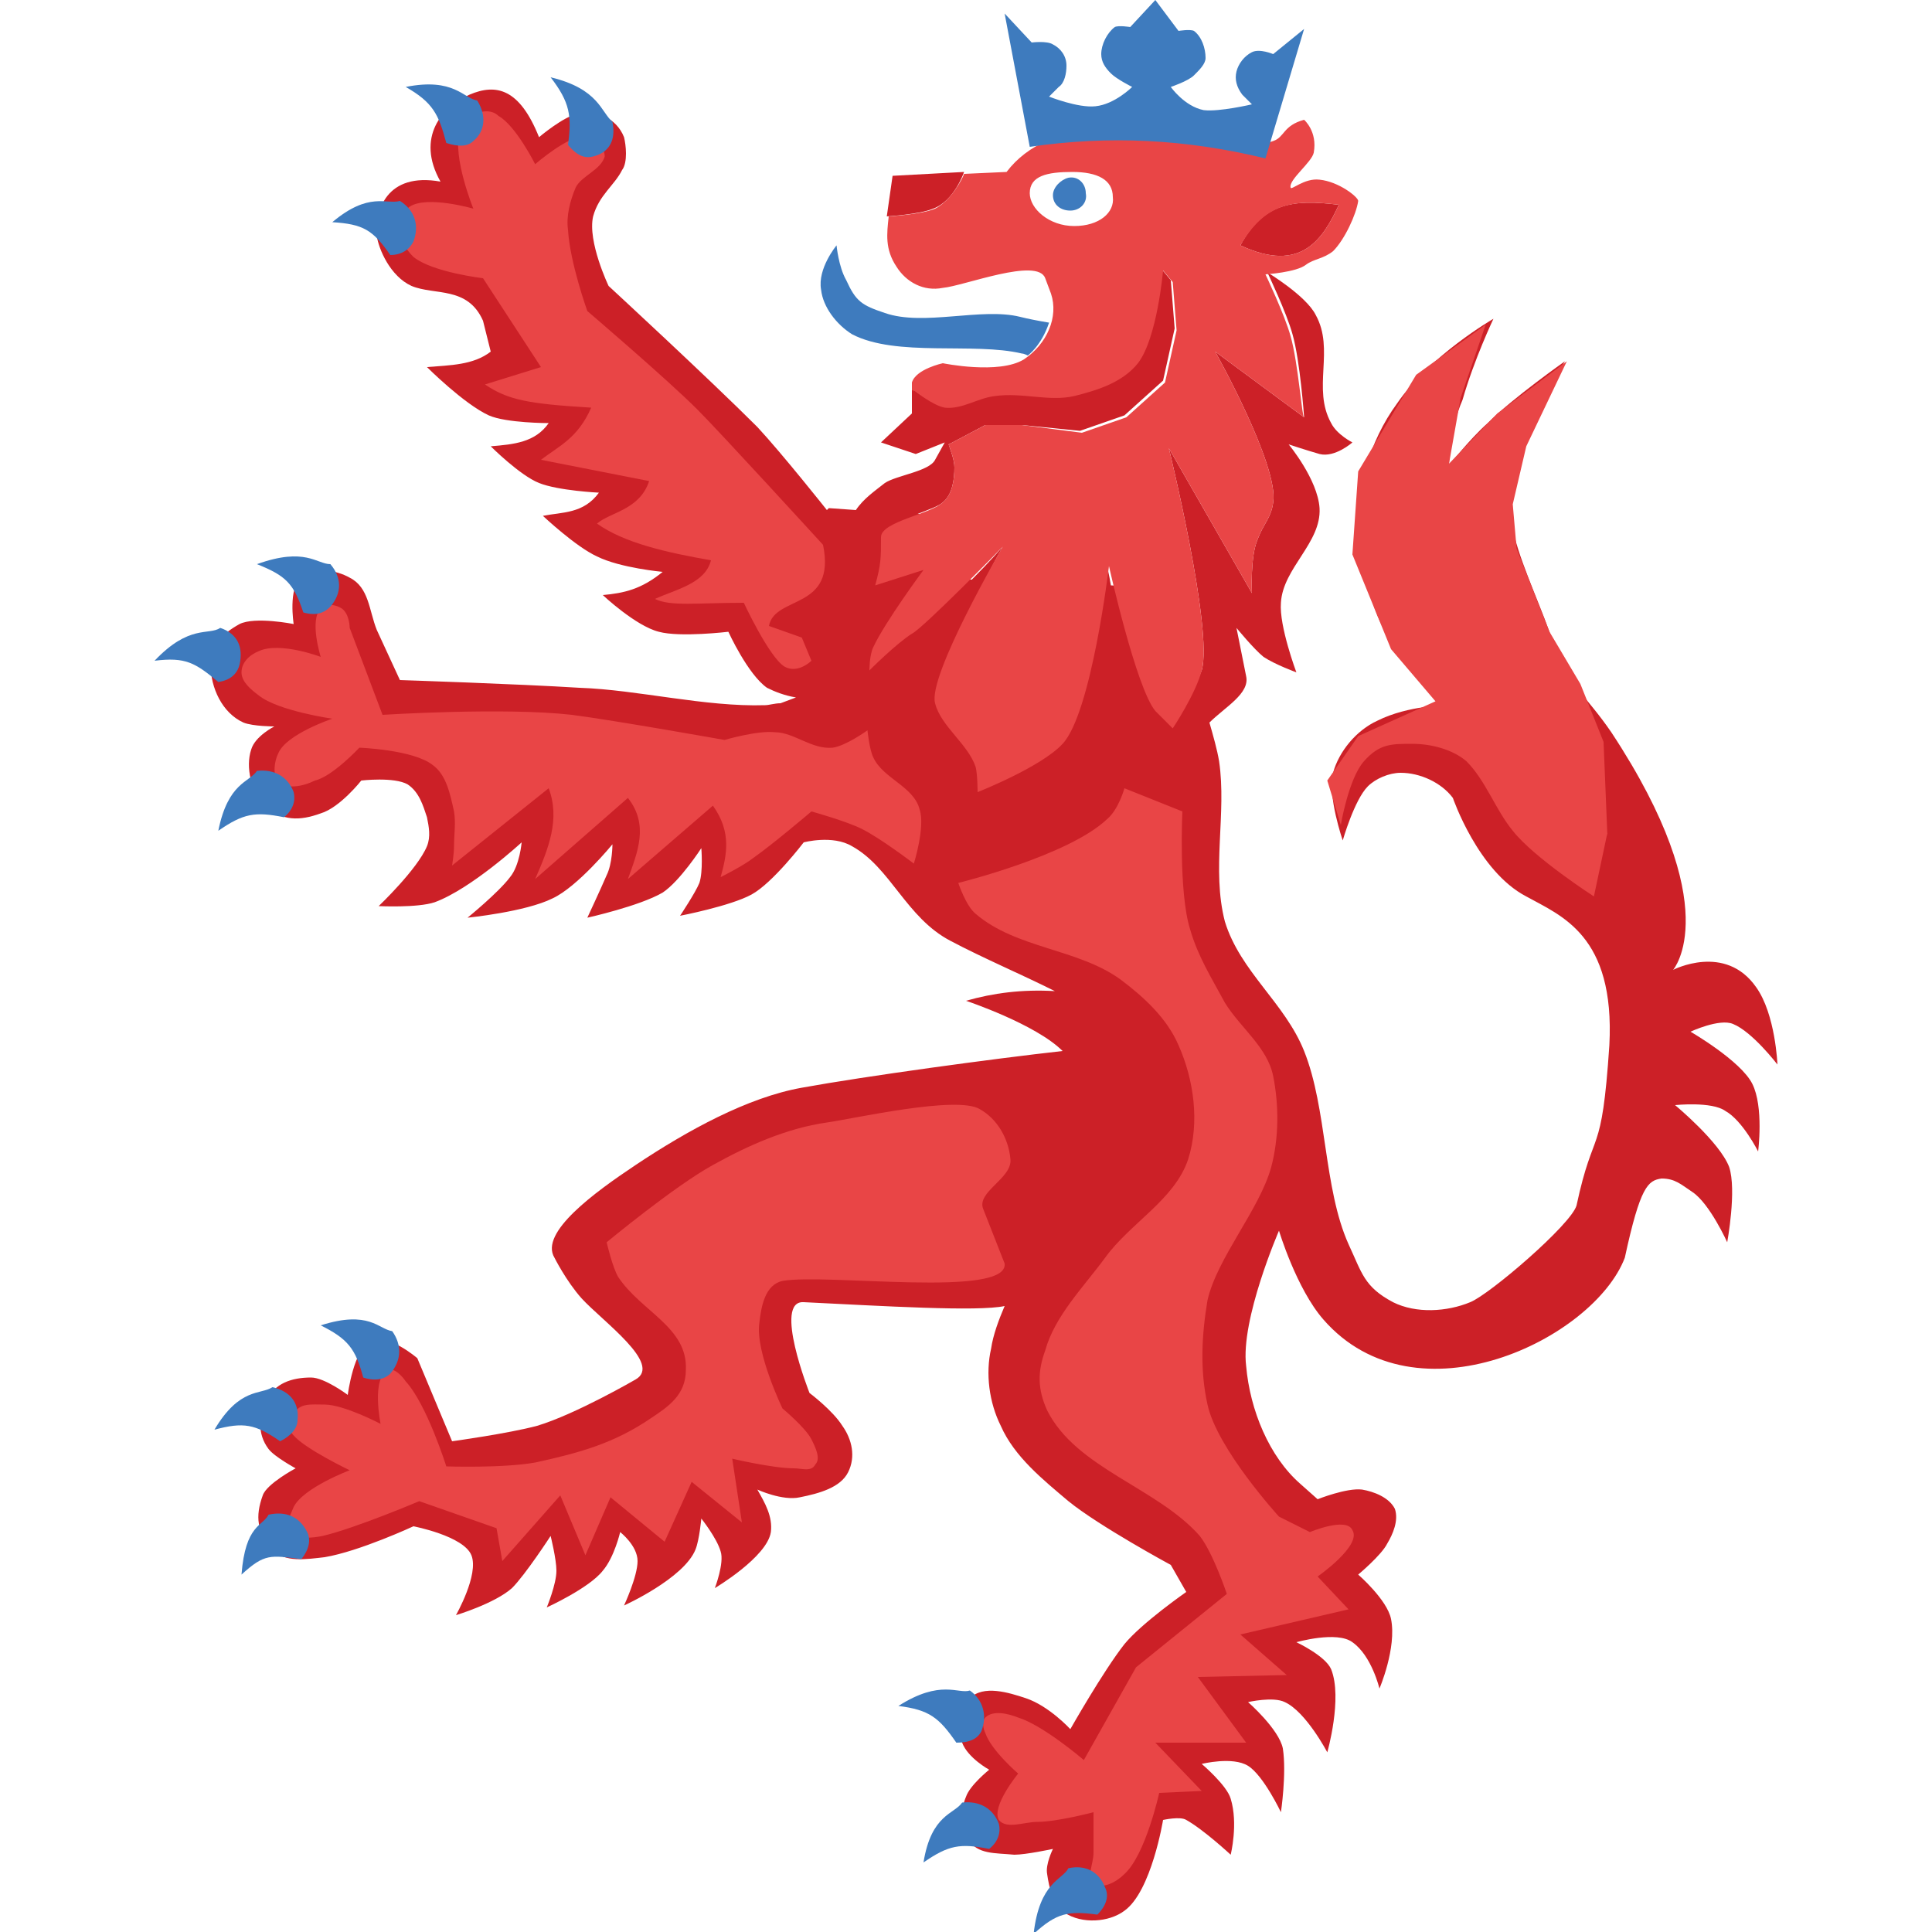 <?xml version="1.0" encoding="utf-8"?>
<!-- Generator: Adobe Illustrator 24.0.0, SVG Export Plug-In . SVG Version: 6.00 Build 0)  -->
<svg version="1.2" baseProfile="tiny" id="Layer_1" xmlns="http://www.w3.org/2000/svg" xmlns:xlink="http://www.w3.org/1999/xlink"
	 x="0px" y="0px" viewBox="0 0 100 100" xml:space="preserve">
<path fill="#CC2027" d="M90.7,56.1c0.6,1.2,0.3,3.5,0.3,3.5s-0.8-1.6-1.7-2.1c-0.7-0.5-2.6-0.3-2.6-0.3s2.3,1.9,2.8,3.2
	c0.4,1.2-0.1,3.9-0.1,3.9s-0.9-2-1.8-2.6c-0.6-0.4-0.9-0.7-1.6-0.7c-0.7,0.1-1.1,0.4-1.9,4.1v0c-1.6,4.2-10.8,8.7-15.6,3.2
	c-1.4-1.6-2.3-4.6-2.3-4.6s-2,4.6-1.7,7c0.2,2.3,1.2,4.7,2.8,6.1l0.9,0.8c0,0,1.5-0.6,2.3-0.5c0.6,0.1,1.4,0.4,1.7,1
	c0.2,0.6-0.1,1.3-0.4,1.8c-0.3,0.6-1.5,1.6-1.5,1.6s1.5,1.3,1.7,2.3c0.3,1.5-0.6,3.6-0.6,3.6s-0.4-1.7-1.4-2.4c-0.8-0.6-2.9,0-2.9,0
	s1.5,0.7,1.8,1.4c0.6,1.5-0.2,4.3-0.2,4.3s-1.1-2.1-2.2-2.6c-0.6-0.3-1.9,0-1.9,0s1.6,1.4,1.8,2.4c0.2,1.3-0.1,3.3-0.1,3.3
	s-0.9-1.9-1.7-2.4c-0.8-0.5-2.4-0.1-2.4-0.1s1.3,1.1,1.5,1.8c0.4,1.3,0,2.9,0,2.9s-1.4-1.3-2.3-1.8c-0.3-0.2-1.2,0-1.2,0
	s-0.6,3.7-2,4.7c-0.8,0.6-2.2,0.7-3.1,0.1c-0.6-0.4-0.8-1.3-0.9-2c-0.1-0.5,0.3-1.3,0.3-1.3s-1.4,0.3-2,0.3c-1-0.1-1.9,0-2.4-0.8
	c-0.4-0.6-0.4-1.5-0.1-2.2c0.2-0.6,1.2-1.4,1.2-1.4s-1.1-0.6-1.4-1.4c-0.3-0.9-0.3-1.7,0.4-2.3c0.7-0.7,2-0.3,2.9,0
	c1.2,0.4,2.3,1.6,2.3,1.6s1.7-3,2.8-4.4c0.9-1.1,3.2-2.7,3.2-2.7L60.6,81c0,0-3.7-2-5.3-3.3c-1.3-1.1-2.8-2.3-3.5-3.9
	c-0.6-1.2-0.8-2.7-0.5-4c0.1-0.7,0.4-1.5,0.7-2.2c-1.4,0.3-6.3,0-10.4-0.2c-1.6-0.1,0.3,4.7,0.3,4.7s1.2,0.9,1.7,1.7
	c0.5,0.7,0.7,1.6,0.3,2.4c-0.4,0.8-1.5,1.1-2.5,1.3c-0.9,0.2-2.2-0.4-2.2-0.4c0.4,0.7,0.8,1.4,0.7,2.2c-0.2,1.3-2.9,2.9-2.9,2.9
	s0.5-1.3,0.3-1.9c-0.2-0.7-1-1.7-1-1.7s-0.1,1.1-0.3,1.6c-0.6,1.5-3.7,2.9-3.7,2.9s0.7-1.5,0.7-2.3c0-0.8-0.9-1.5-0.9-1.5
	s-0.3,1.3-0.9,2c-0.7,0.9-2.9,1.9-2.9,1.9s0.5-1.2,0.5-1.9c0-0.6-0.3-1.8-0.3-1.8s-1.3,2-2,2.7c-0.9,0.8-2.9,1.4-2.9,1.4
	s1.2-2.1,0.8-3.1c-0.4-1-3-1.5-3-1.5s-2.8,1.3-4.6,1.6c-0.9,0.1-2.1,0.3-2.7-0.4c-0.8-0.9-0.9-1.7-0.5-2.8c0.2-0.6,1.7-1.4,1.7-1.4
	s-1.1-0.6-1.4-1c-0.6-0.8-0.5-1.7-0.1-2.5c0.4-0.9,1.3-1.2,2.3-1.2c0.7,0,1.9,0.9,1.9,0.9s0.3-2.4,1.2-2.8c0.9-0.4,2.4,0.9,2.4,0.9
	l1.8,4.3c0,0,2.9-0.4,4.4-0.8c2-0.6,5.1-2.4,5.1-2.4c1.4-0.8-1.7-3-2.8-4.2c-0.8-0.9-1.4-2.1-1.4-2.1c-0.8-1.3,2.1-3.4,4.2-4.8
	c2.7-1.8,5.8-3.5,8.6-4c3.3-0.6,9.9-1.5,13.5-1.9C53.6,53,50,51.8,50,51.8c1.4-0.4,2.9-0.6,4.6-0.5c-1.8-0.9-3.7-1.7-5.4-2.6
	c-2.3-1.2-3.1-3.8-5.1-4.9c-1-0.6-2.5-0.2-2.5-0.2s-1.6,2.1-2.7,2.7c-1.1,0.6-3.7,1.1-3.7,1.1s0.8-1.2,1-1.7
	c0.2-0.6,0.1-1.8,0.1-1.8s-1.1,1.7-2,2.3c-1.2,0.7-3.9,1.3-3.9,1.3s0.7-1.5,1-2.2c0.3-0.6,0.3-1.6,0.3-1.6s-1.8,2.2-3.1,2.8
	c-1.4,0.7-4.4,1-4.4,1s1.6-1.3,2.2-2.1c0.5-0.6,0.6-1.8,0.6-1.8s-2.6,2.4-4.5,3.1c-0.9,0.3-2.9,0.2-2.9,0.2s2-1.9,2.5-3.1
	c0.2-0.5,0.1-1,0-1.5c-0.2-0.6-0.4-1.3-1-1.7c-0.7-0.4-2.4-0.2-2.4-0.2s-1.1,1.4-2.1,1.7c-1.1,0.4-2,0.4-2.9-0.4
	c-0.7-0.7-1-2-0.7-2.9c0.2-0.7,1.2-1.2,1.2-1.2s-1.1,0-1.6-0.2c-1.1-0.5-1.7-1.8-1.7-3c0-1,0.6-1.6,1.5-2.1c0.8-0.4,2.8,0,2.8,0
	s-0.3-1.9,0.4-2.4c0.6-0.6,1.8-0.4,2.5,0c1,0.5,1,1.7,1.4,2.7l1.2,2.6c0,0,6.1,0.2,9.3,0.4c3,0.1,6.5,1,9.6,0.9
	c0.2,0,0.5-0.1,0.8-0.1c0,0,0,0,0,0l0.8-0.3c-0.6-0.1-1.1-0.3-1.5-0.5c-1-0.7-2-2.9-2-2.9s-2.5,0.3-3.6,0c-1.2-0.3-2.9-1.9-2.9-1.9
	c1.1-0.1,2-0.3,3.1-1.2c0,0-2.2-0.2-3.4-0.8c-1.1-0.5-2.8-2.1-2.8-2.1c1-0.2,2.1-0.1,2.9-1.2c0,0-2.1-0.1-3.1-0.5
	c-1-0.4-2.5-1.9-2.5-1.9c1.2-0.1,2.3-0.2,3-1.2c0,0-2.2,0-3.1-0.4c-1.3-0.6-3.2-2.5-3.2-2.5c1.2-0.1,2.4-0.1,3.3-0.8L25,16.6
	c-0.8-1.8-2.5-1.3-3.7-1.8c-1.1-0.5-1.7-1.9-1.8-2.6c-0.1-1.3,0.5-3.3,3.3-2.8c-1.3-2.3,0.1-3.9,1.5-4.5c1.4-0.6,2.6-0.3,3.6,2.2
	c0,0,1.3-1.1,2-1.2c1-0.2,2,0.2,2.4,1.2c0.1,0.4,0.2,1.3-0.1,1.7c-0.4,0.8-1.2,1.3-1.5,2.4c-0.3,1.3,0.8,3.6,0.8,3.6
	s5.2,4.8,7.7,7.3c1.3,1.4,3.6,4.3,3.6,4.3l0.1-0.1l1.4,0.1c0.4-0.6,1-1,1.5-1.4c0.6-0.4,2.3-0.6,2.6-1.2l0.5-0.9l-1.5,0.6l-1.8-0.6
	l1.6-1.5v-1.3c0,0,1,0.8,1.6,0.9c0.9,0.1,1.7-0.5,2.6-0.6c1.4-0.2,2.8,0.3,4.1,0c1.2-0.3,2.5-0.7,3.3-1.7c1-1.3,1.3-4.8,1.3-4.8
	l0.5,0.6l0.2,2.5l-0.6,2.7l-2,1.8l-2.3,0.8L52.9,22H51l-1.7,0.9L49.1,23c0.1,0.3,0.3,0.8,0.3,1.2c0,0.6-0.1,1.4-0.6,1.8
	c-0.2,0.2-0.8,0.4-1.3,0.6l0.7,0l0.2,4.6l1.4-1.2l0.5,0c0.9-0.9,1.6-1.7,1.6-1.7s-0.4,0.7-0.9,1.7l6.2,0.3c0.1-0.6,0.1-1,0.1-1
	s0.1,0.4,0.2,1l4.1,0.2c0,0-0.2,1.7,0,3c0.1,0.5,0.2,1.1,0.4,1.7c0.1-0.2,0.1-0.3,0.2-0.5c0.6-2.1-1.7-11.5-1.7-11.5l4.3,7.5
	c0,0-0.1-1.9,0.3-2.8c0.3-0.8,0.7-1.1,0.8-1.9c0.3-1.9-3-7.8-3-7.8l4.6,3.4c0,0-0.2-2.9-0.6-4.3c-0.3-1.1-1.3-3.2-1.3-3.2
	s2,1.2,2.5,2.2c1,1.8-0.2,3.8,0.8,5.6c0.3,0.6,1.1,1,1.1,1s-0.9,0.8-1.7,0.6c-0.7-0.2-1.6-0.5-1.6-0.5s1.5,1.8,1.6,3.3
	c0.1,1.8-1.9,3.1-2,4.9c-0.1,1.2,0.8,3.6,0.8,3.6s-1.1-0.4-1.7-0.8c-0.5-0.4-1.4-1.5-1.4-1.5l0.5,2.5c0.2,0.9-1.1,1.6-1.9,2.4
	c0.2,0.7,0.4,1.4,0.5,2c0.4,2.7-0.4,5.6,0.3,8.3c0.8,2.6,3.1,4.2,4.1,6.7c1.2,3,1,7.1,2.3,10c0.7,1.5,0.8,2.2,2.3,3
	c1.2,0.6,2.8,0.5,4,0c1-0.4,5.2-4,5.5-5c0.9-4.2,1.3-2.3,1.7-8.3c0.3-5.7-2.5-6.7-4.3-7.7c-2.5-1.3-3.8-5.1-3.8-5.1
	c-0.6-0.8-1.7-1.3-2.7-1.3c-0.6,0-1.3,0.3-1.7,0.7c-0.7,0.7-1.3,2.8-1.3,2.8s-0.8-2.3-0.5-3.5c0.3-1.1,1.2-2.2,2.3-2.7
	c1.6-0.8,3.6-0.8,3.6-0.8s-2.2-2-3.3-4c-0.9-1.6-1.3-4.7-1.3-4.7c-0.2-2.3,0.6-5,2-6.9c1.7-2.5,5-4.4,5-4.4s-1,2.1-1.6,4.2
	C75,22.3,75,24.1,75,24.1s1-1.3,2-2.2c1.3-1.3,4-3.2,4-3.2s-2.2,3.7-2.7,6c-0.3,1-0.1,2.1,0.1,3.1c0.4,1.6,1.5,3.9,2,5.5
	c0.8,2.2,1.7,2.7,3,4.6c6,9.1,3.2,12.3,3.2,12.3s2.7-1.4,4.3,0.9c1,1.4,1.1,4,1.1,4s-1.3-1.7-2.3-2.1c-0.7-0.3-2.2,0.4-2.2,0.4
	S90.1,54.9,90.7,56.1z M69.3,10.6c-2.4-0.3-3.9-0.1-5.1,2.1C67.4,14.2,68.5,12.3,69.3,10.6z M47.2,20.2L47.2,20.2L47.2,20.2
	L47.2,20.2z M49.9,8.9l-3.7,0.2l-0.3,2.1c0,0,1.7-0.1,2.4-0.4C49.4,10.4,49.9,8.9,49.9,8.9z"/>
<path fill="#E94546" d="M66.8,17.4c-0.3-1.1-1.3-3.2-1.3-3.2s0.2,0.1,0.4,0.3c0,0,0,0,0,0c-0.2-0.2-0.4-0.3-0.4-0.3s1.6-0.1,2.1-0.5
	c0.4-0.3,0.9-0.3,1.4-0.7c0.6-0.6,1.2-1.9,1.3-2.6c0-0.2-1-1-2-1.1c-0.8-0.1-1.5,0.6-1.5,0.4c-0.1-0.4,1.1-1.3,1.2-1.8
	c0.2-1.1-0.5-1.7-0.5-1.7c-1.1,0.3-1,0.9-1.6,1.1c-0.5,0.2-1.8,0.1-2.3,0.3C59.2,6.2,54.3,6,52.1,8.9L49.9,9
	c-0.1,0.3-0.7,1.4-1.5,1.8c-0.7,0.3-2.4,0.4-2.4,0.4c-0.1,0.9-0.2,1.7,0.4,2.6c0.5,0.8,1.4,1.3,2.4,1.1c1.1-0.1,4.9-1.6,5.3-0.5
	l0.3,0.8c0.4,1.2-0.2,2.6-1.4,3.4c-1.3,0.8-4.2,0.2-4.2,0.2s-1.4,0.3-1.6,1c0,0.1,0,0.3,0,0.4c0,0,0.1,0,0.1,0.1v-0.1l0,0h0v0
	c0,0,1,0.8,1.6,0.9c0.9,0.1,1.7-0.5,2.6-0.6c1.4-0.2,2.8,0.3,4.1,0c1.2-0.3,2.5-0.7,3.3-1.7c1-1.3,1.3-4.8,1.3-4.8l0.5,0.6l0.2,2.5
	l-0.6,2.7l-2,1.8l-2.3,0.8L52.9,22H51l-1.7,0.9L49.1,23c0.1,0.3,0.3,0.8,0.3,1.2c0,0.6-0.1,1.4-0.6,1.8c-0.6,0.6-3.2,1-3.2,1.8
	c0,1.1,0,1.4-0.3,2.5l2.5-0.8c0,0-2,2.7-2.6,4C45,33.9,45,34.7,45,34.7s1.4-1.4,2.2-1.9c0.6-0.3,4.7-4.5,4.7-4.5s-3.9,6.7-3.5,8.1
	c0.3,1.2,1.7,2.1,2.1,3.3c0.1,0.4,0.1,1.3,0.1,1.3s3.3-1.3,4.4-2.5c1.5-1.6,2.4-9.2,2.4-9.2s1.4,6.3,2.4,7.5
	c0.3,0.3,0.9,0.9,0.9,0.9s1.2-1.8,1.5-3c0.6-2.1-1.7-11.5-1.7-11.5l4.3,7.5c0,0-0.1-1.9,0.3-2.8c0.3-0.8,0.7-1.1,0.8-1.9
	c0.3-1.9-3-7.8-3-7.8l4.6,3.4C67.4,21.7,67.2,18.8,66.8,17.4z M55.6,11.7c-1.3,0-2.3-0.9-2.3-1.7c0-0.9,0.9-1.1,2.2-1.1
	c1.3,0,2.1,0.4,2.1,1.3C57.7,11,56.9,11.7,55.6,11.7z M69.3,10.6c-0.8,1.7-1.9,3.6-5.1,2.1C65.5,10.5,66.9,10.3,69.3,10.6z
	 M68.2,81.6l1.6,1.7l-5.6,1.3l2.4,2.1l-4.6,0.1l2.5,3.4h-4.7l2.4,2.5l-2.2,0.1c0,0-0.7,3.2-1.8,4.2c-0.4,0.4-1.1,0.8-1.6,0.5
	c-0.4-0.3,0-1,0-1.6v-2.1c0,0-1.9,0.5-2.9,0.5c-0.7,0-1.6,0.4-2-0.1c-0.4-0.7,1-2.4,1-2.4s-1.4-1.2-1.7-2.1c-0.1-0.2-0.2-0.6,0-0.8
	c0.4-0.4,1.2-0.2,1.7,0c1.3,0.4,3.4,2.2,3.4,2.2l2.7-4.8l4.7-3.8c0,0-0.7-2.1-1.4-3C59.9,77,55.7,76,54.2,73c-0.5-1.1-0.5-2-0.1-3.1
	c0.5-1.8,2-3.3,3.1-4.8c1.3-1.8,3.6-3,4.3-5.1c0.6-1.9,0.3-4.1-0.5-5.9c-0.6-1.4-1.8-2.5-3-3.4c-2.2-1.6-5.4-1.6-7.5-3.4
	c-0.5-0.4-0.9-1.6-0.9-1.6s5.7-1.4,7.7-3.3c0.6-0.5,0.9-1.6,0.9-1.6l3,1.2c0,0-0.2,4.2,0.4,6.1c0.4,1.4,1.1,2.5,1.8,3.8
	c0.8,1.3,2.2,2.3,2.5,3.8c0.3,1.5,0.3,3.2-0.1,4.7c-0.6,2.2-2.8,4.7-3.3,6.9c-0.3,1.8-0.4,3.6,0,5.4c0.5,2.3,3.7,5.8,3.7,5.8
	l1.6,0.8c0,0,1.9-0.8,2.2-0.1C70.5,80,68.2,81.6,68.2,81.6z M40.5,66.3c-0.9,0.2-1.1,1.3-1.2,2.2c-0.2,1.5,1.2,4.4,1.2,4.4
	s1.2,1,1.5,1.6c0.2,0.4,0.5,1,0.2,1.3C42,76.2,41.5,76,41.1,76c-1.1,0-3.2-0.5-3.2-0.5l0.5,3.3l-2.6-2.1l-1.4,3.1l-2.8-2.3l-1.3,3
	l-1.3-3.1L26,80.8l-0.3-1.7l-4-1.4c0,0-3.3,1.4-5,1.8c-0.5,0.1-1.3,0.2-1.6-0.2C14.7,79,15,78.5,15.2,78c0.5-1,2.9-1.9,2.9-1.9
	s-2.3-1.1-2.9-1.8c-0.3-0.3-0.2-0.8,0-1.1c0.3-0.6,0.9-0.5,1.6-0.5c1,0,2.9,1,2.9,1s-0.5-2.4,0.4-2.8c0.3-0.1,0.7,0.3,0.9,0.6
	c1.1,1.2,2.1,4.4,2.1,4.4s2.9,0.1,4.6-0.2c2.3-0.5,4.1-1,6-2.3c0.9-0.6,1.8-1.2,1.8-2.5c0.1-2.2-2.3-3-3.5-4.8
	c-0.3-0.5-0.6-1.8-0.6-1.8s3.5-2.9,5.5-4c1.8-1,3.8-1.9,5.9-2.2c1.4-0.2,6.7-1.4,7.9-0.7c0.9,0.5,1.5,1.5,1.6,2.6
	c0.1,1-1.8,1.7-1.4,2.6l1.1,2.8C52.2,67.2,42.8,65.9,40.5,66.3z M83.2,43.1l-0.7,3.3c0,0-3.1-2-4.2-3.4c-0.9-1.1-1.4-2.6-2.4-3.6
	c-0.7-0.6-1.8-0.9-2.8-0.9c-1.1,0-1.7,0-2.5,0.9c-0.8,0.9-1.2,3.3-1.2,3.3l-0.7-2.3l1.6-2.3l4-1.8l-2.3-2.7L70,28.7l0.3-4.3l3-5
	l3.6-2.6l-1.3,3.8L75,24l2.5-2.6l3.6-2.7l-2.1,4.4l-0.7,3l0.2,2.3l1.7,4.3l1.6,2.7l1.2,3l0.2,4.9L83.2,43.1z M14.4,40.4
	c-0.3-0.3-0.2-1,0-1.4c0.4-1,2.8-1.8,2.8-1.8s-2.8-0.4-3.8-1.2c-0.4-0.3-0.9-0.7-0.9-1.2c0-0.5,0.4-0.9,0.9-1.1
	c1.1-0.5,3.2,0.3,3.2,0.3s-0.6-1.9,0-2.5c0.3-0.3,0.8-0.2,1.1,0c0.4,0.3,0.4,1,0.4,1l1.7,4.5c0,0,6.3-0.4,9.8,0
	c2.3,0.3,7.9,1.3,7.9,1.3s1.7-0.5,2.6-0.4c1,0,1.9,0.9,3,0.8c0.7-0.1,1.8-0.9,1.8-0.9s0.1,1,0.3,1.4c0.5,1.1,2.1,1.5,2.4,2.7
	c0.3,0.9-0.3,2.8-0.3,2.8s-1.7-1.3-2.7-1.8c-0.8-0.4-2.6-0.9-2.6-0.9S40,43.7,39,44.4c-0.5,0.4-1.7,1-1.7,1c0.3-1.1,0.6-2.3-0.4-3.7
	l-4.4,3.8c0.5-1.4,1.1-2.8,0-4.2l-4.8,4.2c0.7-1.6,1.3-3.1,0.7-4.7l-5,4c0,0,0.1-0.6,0.1-1c0-0.6,0.1-1.2,0-1.8
	c-0.2-0.9-0.4-1.9-1.1-2.4c-1-0.8-3.8-0.9-3.8-0.9s-1.4,1.5-2.3,1.7C15.7,40.7,14.8,40.9,14.4,40.4z M20.7,11.9c0-0.5,0.2-1,0.5-1.2
	c0.9-0.6,3.3,0.1,3.3,0.1s-1.1-2.7-0.7-4c0.1-0.4,0.5-0.7,0.8-0.9c0.4-0.2,0.9-0.2,1.2,0.1c0.9,0.5,1.9,2.5,1.9,2.5S29.4,7,30.4,7
	c0.3,0,0.6,0.2,0.7,0.4c0.1,0.2,0.2,0.5,0.2,0.7c-0.2,0.7-1.2,1-1.5,1.6c-0.3,0.7-0.5,1.5-0.4,2.2c0.1,1.7,1,4.2,1,4.2
	s4.1,3.5,5.7,5.1c1.2,1.2,6.5,7,6.5,7c0.7,3.4-2.5,2.6-2.8,4.2l1.7,0.6l0.5,1.2c0,0-0.7,0.7-1.4,0.3c-0.8-0.5-2.1-3.3-2.1-3.3
	c-2.4,0-3.8,0.2-4.6-0.2c1.1-0.5,2.6-0.8,2.9-2c-2.3-0.4-4.5-0.9-5.9-1.9c0.7-0.6,2.2-0.7,2.7-2.2l-5.6-1.1c0.9-0.7,1.9-1.1,2.6-2.7
	c-3.3-0.2-4.3-0.4-5.5-1.2L28,19l-3-4.6c0,0-2.6-0.3-3.6-1.1C21,12.9,20.7,12.4,20.7,11.9z M63.9,32.6L63.9,32.6L63.9,32.6
	L63.9,32.6z"/>
<path fill="#3E7BBE" d="M54.5,10.1c0,0.5,0.4,0.8,0.9,0.8c0.5,0,0.9-0.4,0.8-0.9c0-0.5-0.4-0.9-0.9-0.8C54.9,9.3,54.5,9.7,54.5,10.1
	 M31.7,6.3c0.2,1-0.2,1.6-1,1.8c-0.4,0.1-0.8,0-1.3-0.6C29.6,6,29.5,5.3,28.5,4C31,4.6,31.1,5.8,31.7,6.3L31.7,6.3z M24.7,5.2
	c0.5,0.8,0.4,1.6-0.2,2.1c-0.3,0.3-0.8,0.3-1.4,0.1c-0.4-1.5-0.7-2.1-2.1-2.9C23.5,4,24,5.1,24.7,5.2L24.7,5.2L24.7,5.2z M20.7,10.4
	c0.8,0.5,1,1.3,0.7,2.1c-0.2,0.4-0.6,0.7-1.2,0.7c-0.9-1.3-1.4-1.6-3-1.7C19.1,9.9,20,10.6,20.7,10.4L20.7,10.4z M14.1,71.8
	c0.9,0.2,1.4,0.8,1.3,1.7c0,0.4-0.3,0.8-0.9,1.1c-1.3-0.9-1.9-1-3.4-0.6C12.4,71.8,13.5,72.2,14.1,71.8L14.1,71.8z M13.9,78.4
	c0.9-0.2,1.6,0.1,2,0.9c0.2,0.4,0.1,0.9-0.3,1.4c-1.6-0.2-1.9-0.3-3.1,0.8C12.7,78.9,13.6,79,13.9,78.4
	C13.9,78.4,13.9,78.4,13.9,78.4z M20.3,68.9c0.5,0.7,0.5,1.5-0.1,2.2c-0.3,0.3-0.8,0.4-1.4,0.2c-0.4-1.5-0.8-2-2.2-2.7
	C19.1,67.8,19.6,68.8,20.3,68.9L20.3,68.9z M17.1,29.2c0.6,0.7,0.6,1.5,0,2.2c-0.3,0.3-0.7,0.5-1.4,0.3c-0.5-1.5-0.9-1.9-2.4-2.5
	C15.8,28.3,16.4,29.2,17.1,29.2C17.1,29.2,17.1,29.2,17.1,29.2z M11.4,32.5c0.9,0.3,1.2,1,1,1.9c-0.1,0.4-0.4,0.8-1.1,0.9
	c-1.2-1-1.7-1.3-3.3-1.1C9.8,32.3,10.8,32.9,11.4,32.5L11.4,32.5z M13.3,39.9c0.9-0.1,1.6,0.3,1.9,1.1c0.1,0.4,0,0.9-0.5,1.3
	c-1.5-0.3-2.1-0.2-3.4,0.7C11.8,40.5,12.9,40.5,13.3,39.9C13.3,39.9,13.3,39.9,13.3,39.9z M50.2,87.5c0.7,0.5,0.9,1.3,0.6,2.1
	c-0.2,0.4-0.6,0.6-1.3,0.6c-0.9-1.3-1.4-1.7-3-1.9C48.7,86.9,49.6,87.7,50.2,87.5L50.2,87.5L50.2,87.5z M49.8,93.3
	c0.9-0.1,1.6,0.3,1.9,1.1c0.1,0.4,0,0.9-0.5,1.3c-1.5-0.3-2.1-0.2-3.4,0.7C48.2,93.9,49.4,93.9,49.8,93.3L49.8,93.3L49.8,93.3z
	 M55.3,96.7c0.9-0.2,1.6,0.2,1.9,1c0.2,0.4,0.1,0.9-0.4,1.4c-1.5-0.2-2.1-0.1-3.3,1C53.8,97.4,55,97.3,55.3,96.7L55.3,96.7z
	 M54.3,16.7c-0.6-0.1-1.1-0.2-1.5-0.3c-2-0.5-5,0.5-7-0.2c-1.2-0.4-1.5-0.6-2-1.7c-0.4-0.7-0.5-1.8-0.5-1.8s-1,1.2-0.8,2.3
	c0.1,0.9,0.8,1.8,1.6,2.3c2.3,1.2,6.3,0.4,8.8,1c0.1,0,0.3,0.1,0.3,0.1S53.9,17.9,54.3,16.7z M52,0.7l1.4,1.5c0,0,0.8-0.1,1.1,0.1
	c0.4,0.2,0.7,0.6,0.7,1.1c0,0.4-0.1,0.9-0.4,1.1l-0.5,0.5c0,0,1.5,0.6,2.4,0.5c1-0.1,1.9-1,1.9-1s-0.8-0.4-1.1-0.7
	C57.2,3.5,57,3.2,57,2.8c0-0.5,0.3-1.1,0.7-1.4c0.2-0.1,0.8,0,0.8,0L59.8,0L61,1.6c0,0,0.6-0.1,0.8,0c0.4,0.3,0.6,0.9,0.6,1.4
	c0,0.3-0.3,0.6-0.6,0.9c-0.3,0.3-1.2,0.6-1.2,0.6s0.7,1,1.7,1.2c0.8,0.1,2.5-0.3,2.5-0.3l-0.5-0.5C64,4.5,63.9,4.1,64,3.7
	c0.1-0.4,0.4-0.8,0.8-1c0.4-0.2,1.1,0.1,1.1,0.1l1.6-1.3l-2,6.7c-4.1-1-8.1-1.2-12.2-0.6L52,0.7z"/>
</svg>
